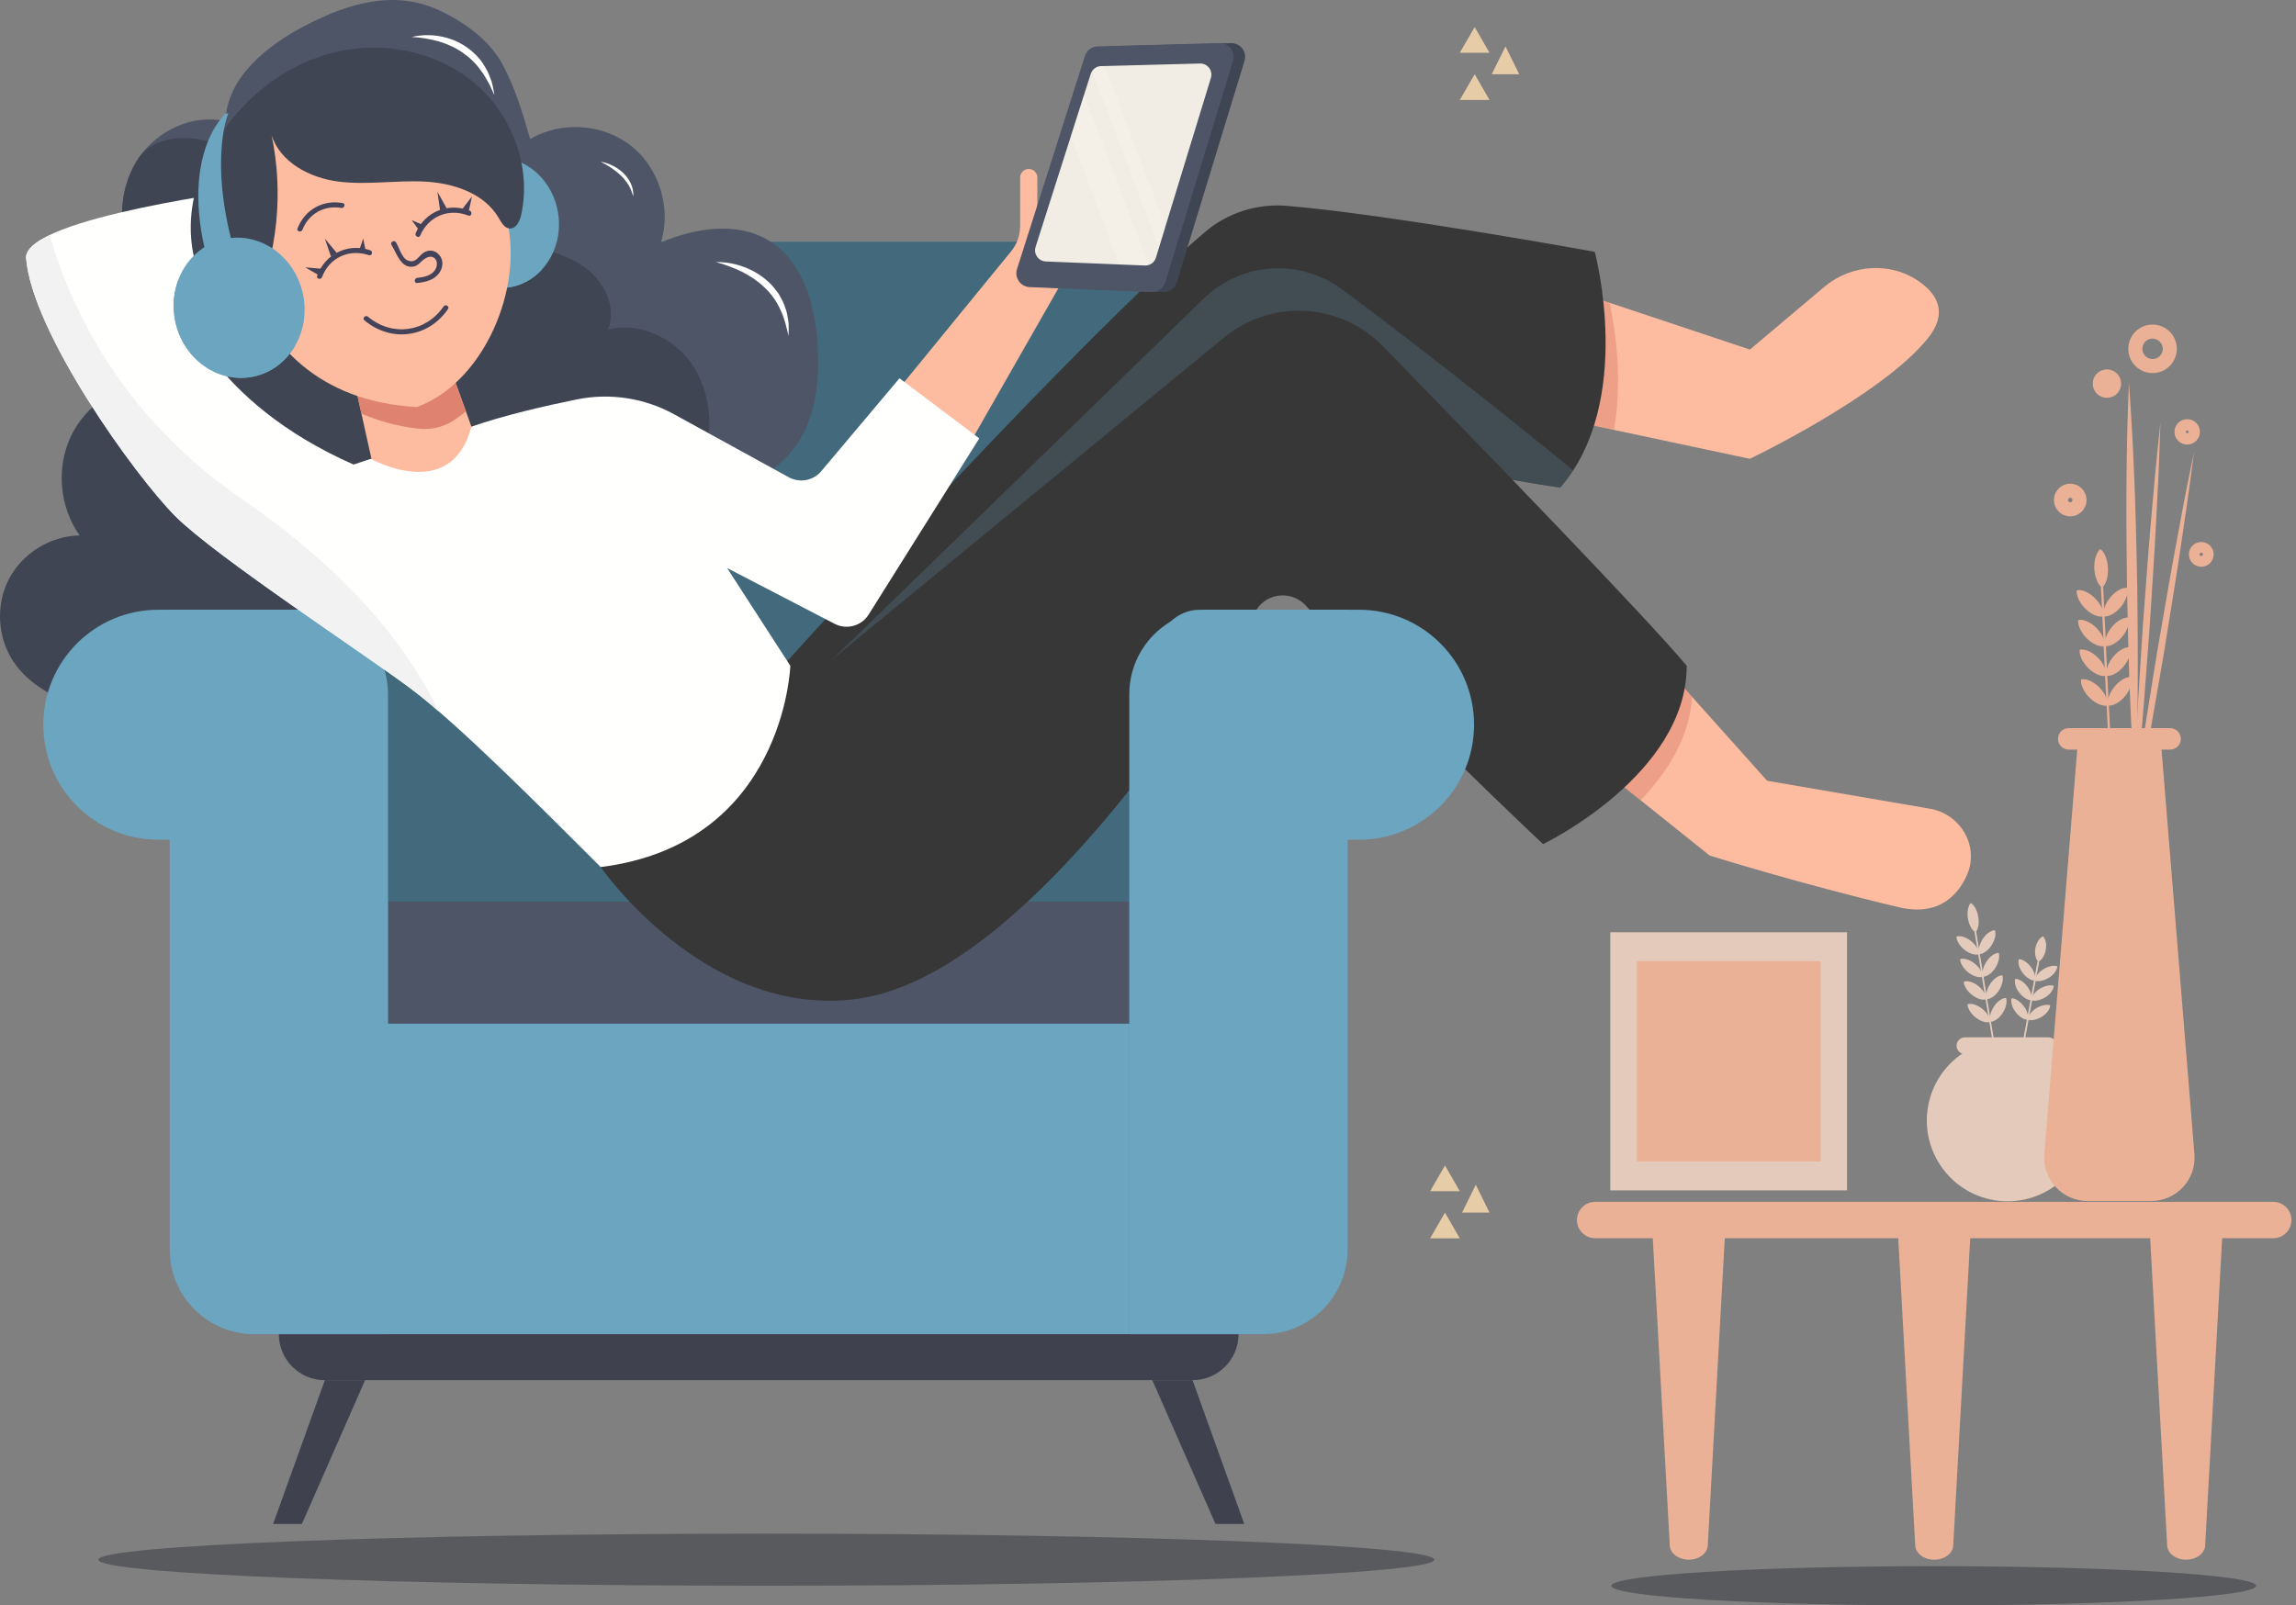 <svg width="163" height="114" viewBox="0 0 163 114" fill="none" xmlns="http://www.w3.org/2000/svg">
<rect x="0" y="0" width="163" height="114" fill="#808080" stroke="none"/>
<path d="M54.4 112.602C80.59 112.602 101.821 111.774 101.821 110.753C101.821 109.731 80.59 108.903 54.4 108.903C28.21 108.903 6.979 109.731 6.979 110.753C6.979 111.774 28.21 112.602 54.4 112.602Z" fill="#2B2E34" fill-opacity="0.45"/>
<path d="M160.169 112.607C160.169 113.379 149.921 114 137.278 114C124.634 114 114.387 113.379 114.387 112.607C114.387 111.835 124.634 111.214 137.278 111.214C149.916 111.214 160.169 111.835 160.169 112.607Z" fill="#2B2E34" fill-opacity="0.45"/>
<path d="M104.692 1.923L103.635 3.748H105.745L104.692 1.923Z" fill="#E7CCA8"/>
<path d="M104.692 5.272L103.635 7.097H105.745L104.692 5.272Z" fill="#E7CCA8"/>
<path d="M106.88 3.296L105.9 5.272H107.854L106.88 3.296Z" fill="#E7CCA8"/>
<path d="M102.583 82.76L101.53 84.585H103.635L102.583 82.76Z" fill="#E7CCA8"/>
<path d="M102.583 86.105L101.53 87.934H103.635L102.583 86.105Z" fill="#E7CCA8"/>
<path d="M104.77 84.129L103.795 86.105H105.745L104.77 84.129Z" fill="#E7CCA8"/>
<path d="M161.386 87.925H113.242C112.53 87.925 111.952 87.347 111.952 86.634C111.952 85.92 112.53 85.342 113.242 85.342H161.386C162.099 85.342 162.676 85.92 162.676 86.634C162.676 87.347 162.099 87.925 161.386 87.925Z" fill="#EAB197"/>
<path d="M119.891 110.753C119.169 110.753 118.572 110.311 118.543 109.748L117.292 87.129H122.491L121.24 109.748C121.206 110.311 120.614 110.753 119.891 110.753Z" fill="#EAB197"/>
<path d="M155.203 110.753C154.48 110.753 153.883 110.311 153.854 109.748L152.603 87.129H157.802L156.551 109.748C156.517 110.311 155.925 110.753 155.203 110.753Z" fill="#EAB197"/>
<path d="M137.317 110.753C136.594 110.753 135.997 110.311 135.968 109.748L134.717 87.129H139.916L138.665 109.748C138.636 110.311 138.039 110.753 137.317 110.753Z" fill="#EAB197"/>
<path d="M148.117 80.822C148.81 77.73 146.867 74.661 143.778 73.968C140.688 73.275 137.622 75.219 136.93 78.311C136.237 81.403 138.18 84.472 141.269 85.165C144.359 85.858 147.424 83.914 148.117 80.822Z" fill="#E3CABA"/>
<path d="M145.411 74.853H139.499C139.169 74.853 138.902 74.586 138.902 74.256C138.902 73.926 139.169 73.659 139.499 73.659H145.411C145.741 73.659 146.007 73.926 146.007 74.256C146.007 74.586 145.741 74.853 145.411 74.853Z" fill="#E3CABA"/>
<path d="M139.906 64.126C140.115 64.223 140.362 64.592 140.445 65.101C140.527 65.611 140.421 66.048 140.246 66.198C140.042 66.106 139.79 65.732 139.708 65.223C139.625 64.713 139.746 64.281 139.906 64.126Z" fill="#E3CABA"/>
<path d="M140.294 66.148L140.175 66.168L140.712 69.439L140.832 69.419L140.294 66.148Z" fill="#E3CABA"/>
<path d="M141.628 66.058C141.405 66.043 141.036 66.252 140.765 66.664C140.493 67.082 140.42 67.523 140.513 67.747C140.731 67.766 141.104 67.552 141.376 67.14C141.652 66.727 141.711 66.281 141.628 66.058Z" fill="#E3CABA"/>
<path d="M138.893 66.509C139.101 66.422 139.514 66.499 139.906 66.805C140.299 67.111 140.508 67.509 140.493 67.751C140.294 67.844 139.872 67.761 139.48 67.456C139.087 67.15 138.888 66.747 138.893 66.509Z" fill="#E3CABA"/>
<path d="M139.155 68.111C139.363 68.023 139.775 68.106 140.168 68.407C140.561 68.713 140.77 69.111 140.755 69.353C140.556 69.445 140.134 69.363 139.741 69.057C139.349 68.751 139.15 68.349 139.155 68.111Z" fill="#E3CABA"/>
<path d="M141.895 67.664C141.672 67.65 141.303 67.858 141.032 68.271C140.76 68.683 140.687 69.13 140.779 69.353C140.998 69.373 141.371 69.159 141.643 68.746C141.914 68.329 141.977 67.882 141.895 67.664Z" fill="#E3CABA"/>
<path d="M140.818 69.347L140.698 69.367L141.236 72.638L141.356 72.618L140.818 69.347Z" fill="#E3CABA"/>
<path d="M142.157 69.256C141.934 69.242 141.565 69.451 141.294 69.863C141.022 70.281 140.949 70.722 141.041 70.945C141.26 70.965 141.633 70.756 141.905 70.339C142.176 69.926 142.239 69.48 142.157 69.256Z" fill="#E3CABA"/>
<path d="M139.417 69.708C139.625 69.62 140.037 69.698 140.43 70.004C140.823 70.31 141.032 70.708 141.017 70.95C140.818 71.043 140.396 70.96 140.003 70.654C139.611 70.349 139.412 69.946 139.417 69.708Z" fill="#E3CABA"/>
<path d="M139.683 71.314C139.892 71.227 140.304 71.31 140.697 71.611C141.09 71.916 141.298 72.314 141.284 72.557C141.085 72.649 140.663 72.567 140.27 72.261C139.877 71.955 139.674 71.547 139.683 71.314Z" fill="#E3CABA"/>
<path d="M142.419 70.863C142.196 70.849 141.827 71.057 141.555 71.47C141.284 71.882 141.211 72.329 141.303 72.552C141.521 72.572 141.895 72.358 142.166 71.946C142.443 71.533 142.501 71.082 142.419 70.863Z" fill="#E3CABA"/>
<path d="M141.346 72.545L141.227 72.565L141.764 75.836L141.884 75.817L141.346 72.545Z" fill="#E3CABA"/>
<path d="M145.037 66.49C145.202 66.635 145.319 67.014 145.236 67.456C145.154 67.897 144.916 68.218 144.703 68.286C144.538 68.145 144.421 67.761 144.499 67.32C144.586 66.883 144.834 66.567 145.037 66.49Z" fill="#E3CABA"/>
<path d="M144.652 68.256L144.131 71.091L144.25 71.113L144.772 68.278L144.652 68.256Z" fill="#E3CABA"/>
<path d="M146.056 68.616C145.847 68.533 145.44 68.587 145.047 68.834C144.659 69.087 144.451 69.426 144.47 69.635C144.669 69.722 145.086 69.664 145.479 69.417C145.867 69.164 146.061 68.82 146.056 68.616Z" fill="#E3CABA"/>
<path d="M143.325 68.111C143.549 68.106 143.912 68.3 144.189 68.674C144.465 69.048 144.538 69.441 144.446 69.63C144.228 69.64 143.859 69.441 143.583 69.067C143.306 68.693 143.248 68.3 143.325 68.111Z" fill="#E3CABA"/>
<path d="M143.073 69.504C143.296 69.499 143.66 69.693 143.937 70.067C144.213 70.441 144.286 70.834 144.194 71.023C143.975 71.033 143.607 70.834 143.33 70.46C143.054 70.086 142.991 69.693 143.073 69.504Z" fill="#E3CABA"/>
<path d="M145.799 70.004C145.59 69.921 145.183 69.975 144.79 70.222C144.402 70.475 144.194 70.814 144.213 71.023C144.412 71.111 144.829 71.052 145.222 70.805C145.61 70.557 145.809 70.208 145.799 70.004Z" fill="#E3CABA"/>
<path d="M144.146 71.03L143.624 73.866L143.744 73.888L144.265 71.052L144.146 71.03Z" fill="#E3CABA"/>
<path d="M145.547 71.387C145.338 71.305 144.931 71.358 144.538 71.606C144.15 71.858 143.941 72.198 143.961 72.406C144.16 72.494 144.577 72.436 144.97 72.188C145.358 71.941 145.552 71.596 145.547 71.387Z" fill="#E3CABA"/>
<path d="M142.816 70.887C143.039 70.883 143.403 71.077 143.68 71.451C143.956 71.824 144.029 72.217 143.937 72.407C143.718 72.416 143.35 72.217 143.073 71.844C142.797 71.47 142.739 71.077 142.816 70.887Z" fill="#E3CABA"/>
<path d="M143.632 73.803L143.111 76.638L143.231 76.66L143.752 73.825L143.632 73.803Z" fill="#E3CABA"/>
<path d="M149.102 38.987C149.354 39.147 149.621 39.657 149.65 40.332C149.684 41.002 149.475 41.55 149.233 41.72C148.98 41.574 148.714 41.05 148.68 40.375C148.651 39.706 148.874 39.167 149.102 38.987Z" fill="#EAB197"/>
<path d="M149.309 41.656L149.15 41.664L149.358 45.974L149.518 45.966L149.309 41.656Z" fill="#EAB197"/>
<path d="M151.041 41.744C150.755 41.691 150.251 41.904 149.834 42.4C149.417 42.895 149.262 43.463 149.349 43.764C149.63 43.827 150.139 43.603 150.557 43.108C150.969 42.613 151.114 42.045 151.041 41.744Z" fill="#EAB197"/>
<path d="M147.438 41.919C147.719 41.841 148.243 42.002 148.704 42.453C149.165 42.904 149.378 43.453 149.32 43.764C149.048 43.851 148.515 43.681 148.054 43.23C147.588 42.778 147.39 42.225 147.438 41.919Z" fill="#EAB197"/>
<path d="M147.54 44.031C147.821 43.953 148.345 44.113 148.806 44.564C149.266 45.016 149.48 45.564 149.422 45.875C149.15 45.962 148.617 45.792 148.156 45.341C147.69 44.89 147.496 44.336 147.54 44.031Z" fill="#EAB197"/>
<path d="M151.143 43.856C150.857 43.802 150.353 44.016 149.936 44.511C149.519 45.006 149.363 45.574 149.451 45.875C149.732 45.938 150.241 45.715 150.658 45.22C151.071 44.725 151.216 44.157 151.143 43.856Z" fill="#EAB197"/>
<path d="M149.505 45.893L149.345 45.901L149.553 50.211L149.713 50.203L149.505 45.893Z" fill="#EAB197"/>
<path d="M151.245 45.962C150.959 45.909 150.455 46.123 150.038 46.618C149.621 47.113 149.465 47.681 149.553 47.982C149.834 48.045 150.343 47.821 150.76 47.326C151.172 46.831 151.318 46.258 151.245 45.962Z" fill="#EAB197"/>
<path d="M147.642 46.137C147.923 46.059 148.447 46.22 148.908 46.671C149.368 47.122 149.582 47.671 149.523 47.982C149.252 48.069 148.718 47.899 148.258 47.448C147.792 46.991 147.593 46.438 147.642 46.137Z" fill="#EAB197"/>
<path d="M147.744 48.248C148.025 48.171 148.549 48.331 149.009 48.782C149.47 49.234 149.683 49.782 149.625 50.093C149.354 50.18 148.82 50.01 148.359 49.559C147.894 49.108 147.695 48.554 147.744 48.248Z" fill="#EAB197"/>
<path d="M151.347 48.074C151.061 48.02 150.556 48.234 150.139 48.729C149.722 49.224 149.567 49.792 149.654 50.093C149.936 50.156 150.445 49.933 150.862 49.438C151.274 48.943 151.42 48.375 151.347 48.074Z" fill="#EAB197"/>
<path d="M149.717 50.092L149.558 50.1L149.766 54.41L149.926 54.402L149.717 50.092Z" fill="#EAB197"/>
<path d="M152.719 85.284H148.209C146.41 85.284 144.989 83.745 145.134 81.95L147.477 53.141H153.447L155.789 81.95C155.94 83.745 154.519 85.284 152.719 85.284Z" fill="#EAB197"/>
<path d="M154.063 53.229H146.866C146.444 53.229 146.104 52.889 146.104 52.467C146.104 52.044 146.444 51.705 146.866 51.705H154.063C154.485 51.705 154.824 52.044 154.824 52.467C154.824 52.884 154.485 53.229 154.063 53.229Z" fill="#EAB197"/>
<path d="M151.366 58.942C151.434 56.525 151.555 54.107 151.682 51.695C151.808 49.282 151.977 46.87 152.128 44.458C152.312 42.045 152.477 39.633 152.685 37.225L153.006 33.614C153.132 32.41 153.238 31.206 153.374 30.003C153.345 31.211 153.287 32.42 153.243 33.629L153.059 37.25C152.933 39.662 152.763 42.074 152.613 44.487C152.424 46.899 152.264 49.312 152.055 51.719C151.846 54.127 151.633 56.534 151.366 58.942Z" fill="#EAB197"/>
<path d="M151.594 56.175C151.231 51.345 151.09 46.511 151.003 41.676C150.935 36.842 150.925 32.007 151.138 27.168C151.502 31.997 151.643 36.832 151.73 41.667C151.793 46.501 151.803 51.336 151.594 56.175Z" fill="#EAB197"/>
<path d="M150.978 60.709C151.279 58.306 151.628 55.913 151.992 53.525C152.351 51.132 152.753 48.749 153.132 46.36C153.549 43.977 153.946 41.594 154.383 39.215L155.047 35.648C155.285 34.463 155.508 33.274 155.76 32.09C155.615 33.289 155.44 34.488 155.28 35.687L154.752 39.274C154.393 41.667 153.99 44.05 153.612 46.438C153.195 48.821 152.797 51.205 152.361 53.583C151.919 55.966 151.478 58.34 150.978 60.709Z" fill="#EAB197"/>
<path d="M150.086 27.241C150.086 27.522 149.858 27.75 149.577 27.75C149.296 27.75 149.068 27.522 149.068 27.241C149.068 26.959 149.296 26.731 149.577 26.731C149.858 26.731 150.086 26.959 150.086 27.241Z" stroke="#EAB197" stroke-miterlimit="10"/>
<path d="M152.817 25.993C153.491 25.993 154.039 25.446 154.039 24.77C154.039 24.095 153.491 23.547 152.817 23.547C152.142 23.547 151.594 24.095 151.594 24.77C151.594 25.446 152.142 25.993 152.817 25.993Z" stroke="#EAB197" stroke-miterlimit="10"/>
<path d="M155.275 31.07C155.498 31.07 155.678 30.89 155.678 30.668C155.678 30.445 155.498 30.265 155.275 30.265C155.053 30.265 154.873 30.445 154.873 30.668C154.873 30.89 155.053 31.07 155.275 31.07Z" stroke="#EAB197" stroke-miterlimit="10"/>
<path d="M156.653 39.366C156.653 39.575 156.483 39.745 156.274 39.745C156.066 39.745 155.896 39.575 155.896 39.366C155.896 39.157 156.066 38.987 156.274 38.987C156.483 38.987 156.653 39.157 156.653 39.366Z" stroke="#EAB197" stroke-miterlimit="10"/>
<path d="M146.972 36.167C147.337 36.167 147.632 35.871 147.632 35.507C147.632 35.142 147.337 34.847 146.972 34.847C146.608 34.847 146.313 35.142 146.313 35.507C146.313 35.871 146.608 36.167 146.972 36.167Z" stroke="#EAB197" stroke-miterlimit="10"/>
<path d="M131.128 66.198H114.319V84.527H131.128V66.198Z" fill="#E3CABA"/>
<path d="M129.247 68.252H116.206V82.474H129.247V68.252Z" fill="#EAB197"/>
<path d="M72.223 17.164H35.496C26.602 17.164 19.39 24.382 19.39 33.284V72.693H88.334V33.284C88.334 24.382 81.123 17.164 72.223 17.164Z" fill="#426A7C"/>
<path d="M80.172 64.019H27.547V72.693H80.172V64.019Z" fill="#4E5567"/>
<path d="M80.172 72.693H23.468V94.74H80.172V72.693Z" fill="#6BA5C0"/>
<path d="M84.663 98.006H23.061C21.257 98.006 19.797 96.545 19.797 94.74H87.927C87.927 96.545 86.462 98.006 84.663 98.006Z" fill="#3F414E"/>
<path d="M21.432 108.214H19.39L23.061 98.006H25.918L21.432 108.214Z" fill="#3F414E"/>
<path d="M86.292 108.214H88.334L84.663 98.006H81.806L86.292 108.214Z" fill="#3F414E"/>
<path d="M13.541 23.489C11.567 22.173 9.909 20.3 9.128 18.057C8.347 15.815 8.522 13.193 9.845 11.223C11.169 9.252 13.696 8.077 16.01 8.606C16.107 5.481 18.978 3.204 21.756 1.772C24.817 0.195 28.013 -0.718 31.141 0.714C32.882 1.515 34.715 2.816 35.636 4.5C36.558 6.179 37.106 8.034 37.639 9.878C39.827 8.577 42.804 8.776 44.803 10.354C46.801 11.931 47.678 14.786 46.922 17.217C49.395 16.169 52.392 15.703 54.667 17.135C57.058 18.64 57.882 21.732 58.047 24.556C58.188 26.983 57.945 29.556 56.568 31.556C54.939 33.925 52.053 35.041 49.322 35.939C44.599 37.487 39.735 38.783 34.764 38.929C29.793 39.075 24.671 37.997 20.597 35.148C16.519 32.298 13.643 27.522 13.788 22.547" fill="#4E5567"/>
<path d="M10.937 27.022C8.463 27.153 6.116 28.721 5.044 30.959C3.972 33.196 4.215 36.007 5.655 38.021C3.599 38.05 1.606 39.273 0.646 41.094C-0.315 42.914 -0.193 45.249 0.941 46.962C1.902 48.409 3.468 49.35 5.093 49.962C9.598 51.656 14.72 51.083 19.191 49.302C21.761 48.278 24.23 46.826 25.961 44.671C27.693 42.516 28.595 39.57 27.848 36.905C27.324 35.046 26.058 33.468 24.564 32.255C23.066 31.041 21.335 30.153 19.613 29.294C16.645 27.813 13.536 26.347 10.219 26.289" fill="#3F4553"/>
<path d="M25.51 59.626H11.233C6.727 59.626 3.075 55.971 3.075 51.462C3.075 46.953 6.727 43.298 11.233 43.298H22.547C24.186 43.298 25.515 44.628 25.515 46.268V59.626H25.51Z" fill="#6BA5C0"/>
<path d="M27.547 94.74H18.047C14.734 94.74 12.047 92.05 12.047 88.735V43.293H21.548C24.86 43.293 27.547 45.982 27.547 49.297V94.74Z" fill="#6BA5C0"/>
<path d="M29.225 2.626C30.515 2.321 31.97 2.554 33.115 3.34C33.677 3.733 34.172 4.243 34.487 4.85C34.676 5.136 34.773 5.466 34.895 5.777C34.987 6.097 35.05 6.432 35.103 6.752C34.943 6.456 34.841 6.146 34.676 5.864C34.507 5.587 34.371 5.296 34.167 5.049C33.813 4.524 33.352 4.087 32.838 3.733C32.329 3.374 31.747 3.117 31.141 2.937C30.53 2.772 29.89 2.656 29.225 2.626Z" fill="white"/>
<path d="M50.816 18.61C52.174 18.586 53.581 19.091 54.609 20.067C54.871 20.304 55.079 20.596 55.288 20.877C55.453 21.193 55.647 21.489 55.739 21.828C55.875 22.154 55.918 22.503 55.972 22.843C56.005 23.188 55.991 23.532 55.981 23.867C55.831 23.202 55.681 22.552 55.39 21.969C55.123 21.377 54.745 20.848 54.274 20.411C53.813 19.965 53.27 19.601 52.688 19.304C52.092 19.023 51.471 18.775 50.816 18.61Z" fill="white"/>
<path d="M42.644 11.485C42.945 11.528 43.231 11.635 43.508 11.771C43.784 11.907 44.036 12.087 44.259 12.296C44.483 12.509 44.667 12.771 44.793 13.053C44.924 13.334 44.972 13.65 44.963 13.951C44.866 13.664 44.783 13.383 44.623 13.14C44.468 12.897 44.298 12.669 44.085 12.47C43.673 12.072 43.178 11.757 42.644 11.485Z" fill="white"/>
<path d="M50.026 32.546C50.637 30.323 50.438 27.809 49.148 25.896C47.858 23.984 45.385 22.829 43.154 23.411C43.838 21.805 42.848 19.887 41.403 18.902C39.963 17.916 38.178 17.611 36.471 17.222C31.456 16.082 26.65 14.019 22.368 11.169C20.2 9.728 19.841 10.053 18.818 7.728C18.207 8.626 17.009 10.087 16.975 11.199C15.04 9.432 11.16 9.247 9.841 11.218C8.517 13.189 8.342 15.81 9.123 18.052C9.904 20.295 11.562 22.169 13.536 23.484L13.779 22.542C13.633 27.517 16.509 32.294 20.588 35.143C24.666 37.992 29.788 39.07 34.754 38.924C39.337 38.788 43.828 37.677 48.202 36.289C49.012 35.138 49.657 33.891 50.026 32.546Z" fill="#3F4553"/>
<path d="M23.139 49.297V89.109H15.379V55.529H13.25C11.005 55.529 9.186 53.709 9.186 51.462C9.186 49.214 11.005 47.394 13.25 47.394H21.238C22.29 47.394 23.139 48.244 23.139 49.297Z" stroke="#6BA5C0" stroke-miterlimit="10"/>
<path d="M31.267 16.353C30.942 13.81 32.552 11.509 34.861 11.213C37.174 10.917 39.313 12.732 39.642 15.276C39.967 17.819 38.357 20.12 36.049 20.416C33.735 20.712 31.597 18.892 31.267 16.353Z" fill="#6BA5C0"/>
<path d="M31.267 16.355C31.592 18.899 33.735 20.719 36.049 20.418C37.009 20.297 37.843 19.821 38.474 19.137C35.603 17.292 35.098 12.715 35.006 11.205C34.958 11.21 34.914 11.21 34.865 11.215C32.552 11.511 30.942 13.812 31.267 16.355Z" fill="#6BA5C0"/>
<path d="M25.103 26.862L26.732 34.211L32.445 35.842C32.445 35.842 34.487 33.798 34.487 33.391C34.487 32.983 31.631 25.226 31.631 25.226L25.103 26.862Z" fill="#FDBCA0"/>
<path d="M31.626 25.231L25.098 26.862L25.656 29.372C26.825 29.876 28.144 30.25 29.647 30.435C30.467 30.537 31.311 30.381 32.028 29.964C32.397 29.75 32.741 29.488 33.071 29.211C32.353 27.207 31.626 25.231 31.626 25.231Z" fill="#DF8370"/>
<path d="M16.126 12.164C16.126 12.164 15.311 28.09 29.589 28.906C34.075 27.275 36.931 21.149 36.117 16.247C35.302 11.349 29.996 3.18 22.246 5.631C18.168 7.267 16.126 12.164 16.126 12.164Z" fill="#FDBCA0"/>
<path d="M61.408 30.541L71.782 17.848C72.194 17.344 72.422 16.713 72.422 16.057V12.611C72.422 12.349 72.592 12.111 72.839 12.029C73.237 11.898 73.644 12.194 73.644 12.611V15.028L77.315 8.495L82.209 8.087L75.681 19.518L65.889 36.667L61.408 30.541Z" fill="#FDBCA0"/>
<path d="M107.098 19.106L124.232 24.823L129.504 20.377C131.478 18.712 134.373 18.552 136.424 20.12C137.612 21.028 138.238 22.304 136.875 24.008C133.611 28.09 124.227 32.58 124.227 32.58L105.051 28.498L107.098 19.106Z" fill="#FDBCA0"/>
<path opacity="0.5" d="M105.061 28.498L114.581 30.527C115.192 27.095 114.717 23.63 114.275 21.503L107.103 19.11L105.061 28.498Z" fill="#DF8370"/>
<path d="M54.473 48.506C54.473 48.506 75.953 24.619 85.56 16.465C87.16 15.106 89.236 14.446 91.331 14.616C98.422 15.188 113.218 17.882 113.218 17.882C113.218 17.882 116.075 28.498 110.769 34.623C107.505 34.216 92.82 31.357 92.82 31.357L63.038 64.019L54.473 48.506Z" fill="#373737"/>
<path d="M111.584 39.929L125.454 55.442L137.021 57.427C139.169 57.796 140.517 60.068 139.664 62.078C139.111 63.373 137.787 65.121 134.838 64.427C127.903 62.796 121.375 60.752 121.375 60.752L105.056 47.686L111.584 39.929Z" fill="#FDBCA0"/>
<path opacity="0.5" d="M120.129 49.486L111.584 39.929L105.056 47.685L116.463 56.821C118.344 54.874 119.94 52.394 120.129 49.486Z" fill="#DF8370"/>
<path opacity="0.2" d="M85.468 21.188L55.482 50.326L63.042 64.019L92.825 31.357C92.825 31.357 107.51 34.216 110.774 34.623C111.113 34.235 111.414 33.823 111.69 33.4C106.356 29.037 99.988 24.027 95.245 20.528C92.257 18.329 88.125 18.605 85.468 21.188Z" fill="#6BA5C0"/>
<path d="M42.644 61.568C42.644 61.568 49.987 72.183 60.593 70.96C70.497 69.815 81.462 55.505 89.183 43.312C89.973 42.06 91.743 41.919 92.728 43.021C98.8 49.831 109.547 59.937 109.547 59.937C109.547 59.937 119.746 55.039 119.746 47.278C116.933 43.899 105.197 31.784 98.179 24.586C95.153 21.479 90.254 21.212 86.903 23.964L54.061 50.952L42.644 61.568Z" fill="#373737"/>
<g opacity="0.5">
<path opacity="0.5" d="M60.593 70.96C70.497 69.815 81.462 55.505 89.183 43.312C89.973 42.06 91.743 41.919 92.728 43.021C98.8 49.831 109.547 59.937 109.547 59.937C109.547 59.937 111.923 58.791 114.382 56.738C108.916 51.292 103.126 46.176 97.044 41.434C95.075 39.9 92.738 38.318 90.288 38.803C88.159 39.23 86.661 41.089 85.356 42.827C82.534 46.584 79.716 50.341 76.893 54.098C73.814 58.199 70.56 62.446 65.948 64.684C62.014 66.587 57.295 66.8 53.207 65.262C50.035 64.068 47.281 61.825 45.414 59L42.644 61.573C42.644 61.568 49.987 72.183 60.593 70.96Z" fill="#373737"/>
</g>
<path d="M82.214 59.626H96.491C100.997 59.626 104.649 55.971 104.649 51.462C104.649 46.953 100.997 43.298 96.491 43.298H85.177C83.538 43.298 82.209 44.628 82.209 46.268V59.626H82.214Z" fill="#6BA5C0"/>
<path d="M80.172 94.74H89.673C92.985 94.74 95.672 92.05 95.672 88.735V43.293H86.171C82.859 43.293 80.172 45.982 80.172 49.297V94.74Z" fill="#6BA5C0"/>
<path d="M84.231 49.297V89.109H91.991V55.529H94.12C96.365 55.529 98.184 53.709 98.184 51.462C98.184 49.214 96.365 47.394 94.12 47.394H86.132C85.08 47.394 84.231 48.244 84.231 49.297Z" stroke="#6BA5C0" stroke-miterlimit="10"/>
<path d="M19.797 19.513L12.862 21.557C12.862 21.557 14.904 28.498 25.103 32.988L26.325 32.58C26.325 32.58 32.033 35.779 33.464 30.299C35.772 29.493 38.677 28.823 40.952 28.362C43.304 27.886 45.743 28.26 47.843 29.41L56.001 33.891C56.772 34.313 57.737 34.133 58.304 33.459L63.857 26.862L69.522 31.129L61.67 43.637C61.161 44.453 60.108 44.739 59.255 44.297L51.621 40.337L56.107 47.278C56.107 47.278 55.7 59.937 42.645 61.568C38.158 57.078 32.445 51.36 29.181 48.909C25.918 46.458 15.311 39.516 12.455 36.657C9.598 33.798 2.256 23.591 1.848 18.285C1.848 15.426 18.168 13.388 18.168 13.388L19.797 19.513Z" fill="#FFFFFE"/>
<path d="M17.188 35.444C8.662 29.595 5.049 21.955 3.521 16.698C2.493 17.188 1.848 17.722 1.848 18.29C2.256 23.6 9.598 33.803 12.455 36.662C15.311 39.521 25.918 46.462 29.181 48.914C29.764 49.35 30.428 49.894 31.141 50.515C29.4 46.817 25.568 41.196 17.188 35.444Z" fill="#F2F2F2"/>
<path d="M27.794 17.392C28.153 17.96 28.464 19.106 29.371 18.926C29.681 18.863 29.826 18.625 30.064 18.441C30.898 17.79 31.335 18.79 30.743 19.338C30.438 19.62 30.011 19.688 29.618 19.732C29.39 19.756 29.385 20.12 29.618 20.096C30.19 20.033 30.792 19.902 31.16 19.416C31.456 19.028 31.514 18.494 31.189 18.106C30.889 17.756 30.442 17.698 30.064 17.95C29.71 18.183 29.511 18.737 28.934 18.489C28.522 18.314 28.328 17.552 28.11 17.208C27.984 17.014 27.668 17.193 27.794 17.392Z" fill="#444359"/>
<path d="M25.869 22.746C27.765 24.338 30.404 23.993 31.805 21.945C31.936 21.751 31.621 21.566 31.49 21.761C30.234 23.6 27.838 23.925 26.126 22.489C25.947 22.338 25.69 22.596 25.869 22.746Z" fill="#444359"/>
<path d="M21.471 16.314C21.912 15.179 23.027 14.553 24.23 14.766C24.458 14.805 24.555 14.456 24.327 14.417C22.921 14.169 21.635 14.887 21.121 16.222C21.034 16.436 21.388 16.528 21.471 16.314Z" fill="#444359"/>
<path d="M22.63 19.542L21.664 18.984L22.775 19.081L22.63 19.542Z" fill="#444359"/>
<path d="M22.862 19.678C23.376 18.29 24.793 17.649 26.189 18.12C26.412 18.193 26.509 17.843 26.286 17.771C24.695 17.237 23.09 18.018 22.513 19.586C22.431 19.8 22.78 19.897 22.862 19.678Z" fill="#444359"/>
<path d="M23.493 18.208L23.061 16.941L23.915 17.97L23.493 18.208Z" fill="#444359"/>
<path d="M25.486 17.814L25.782 16.941L25.971 17.848L25.486 17.814Z" fill="#444359"/>
<path d="M32.829 14.834L33.508 13.946L33.27 15.038L32.829 14.834Z" fill="#444359"/>
<path d="M33.347 14.96C31.81 14.358 30.166 15.033 29.511 16.547C29.419 16.761 29.734 16.945 29.827 16.732C30.423 15.353 31.849 14.761 33.255 15.31C33.469 15.397 33.561 15.043 33.347 14.96Z" fill="#444359"/>
<path d="M31.243 14.936L31.053 13.611L31.703 14.781L31.243 14.936Z" fill="#444359"/>
<path d="M29.773 16.378L29.225 15.63L30.074 15.999L29.773 16.378Z" fill="#444359"/>
<path d="M73.014 19.11L77.839 3.966C77.965 3.573 78.324 3.301 78.741 3.291L87.398 3.063C88.062 3.044 88.547 3.685 88.353 4.32L83.543 20.052C83.412 20.474 83.014 20.756 82.573 20.741L73.901 20.387C73.261 20.348 72.82 19.722 73.014 19.11Z" fill="#3F4553"/>
<path d="M72.199 19.11L77.024 3.966C77.15 3.573 77.509 3.301 77.927 3.292L86.583 3.063C87.248 3.044 87.733 3.685 87.539 4.321L82.728 20.052C82.597 20.474 82.199 20.756 81.758 20.741L73.086 20.387C72.441 20.348 72.005 19.722 72.199 19.11Z" fill="#4E5567"/>
<path d="M85.967 5.529L82.742 16.067L82.281 17.581L82.063 18.295C81.986 18.547 81.792 18.737 81.559 18.814C81.467 18.843 81.375 18.858 81.278 18.853L79.469 18.78L74.241 18.567C73.717 18.543 73.363 18.033 73.518 17.538L76.016 9.694L76.961 6.728L77.437 5.243C77.456 5.18 77.485 5.117 77.524 5.063C77.66 4.845 77.897 4.704 78.164 4.694L78.416 4.689L85.191 4.51C85.73 4.495 86.123 5.015 85.967 5.529Z" fill="#F2EDE4"/>
<g opacity="0.35">
<path opacity="0.35" d="M82.742 16.067L82.281 17.581L77.524 5.063C77.66 4.845 77.897 4.704 78.164 4.694L78.416 4.689L82.742 16.067Z" fill="white"/>
</g>
<g opacity="0.35">
<path opacity="0.35" d="M81.559 18.814C81.467 18.843 81.375 18.858 81.278 18.853L79.469 18.78L76.016 9.694L76.961 6.728L81.559 18.814Z" fill="white"/>
</g>
<path d="M18.017 21.863C19.7 18.038 20.146 13.679 19.278 9.587C19.885 11.534 22.004 12.635 24.026 12.893C26.049 13.15 28.1 12.791 30.137 12.893C32.174 12.995 34.376 13.713 35.404 15.475C35.593 15.795 35.801 16.193 36.17 16.222C36.631 16.261 36.902 15.718 36.999 15.266C37.751 11.883 36.364 8.17 33.721 5.927C31.078 3.685 27.334 2.903 23.953 3.665C20.573 4.427 17.596 6.65 15.685 9.539C14.487 11.349 13.677 13.441 13.556 15.611C13.434 17.776 14.036 20.013 15.389 21.707C15.723 22.125 16.136 22.528 16.66 22.644C17.183 22.761 17.823 22.465 17.906 21.931" fill="#3F4553"/>
<path d="M17.971 26.741C20.48 26.229 22.068 23.625 21.518 20.925C20.968 18.225 18.488 16.451 15.979 16.963C13.47 17.475 11.882 20.079 12.432 22.779C12.983 25.48 15.463 27.253 17.971 26.741Z" fill="#6BA5C0"/>
<path d="M15.142 19.848C12.387 11.441 15.835 8.272 15.99 8.068L16.092 8.058H16.116L16.218 8.053C16.102 8.213 14.715 12.024 16.98 18.936L15.142 19.848Z" fill="#6BA5C0"/>
<path d="M20.956 24.547C13.827 26.44 12.653 22.62 12.668 19.863C12.329 20.751 12.232 21.761 12.44 22.785C12.993 25.488 15.471 27.26 17.979 26.75C19.273 26.479 20.321 25.653 20.956 24.547Z" fill="#6BA5C0"/>
</svg>
